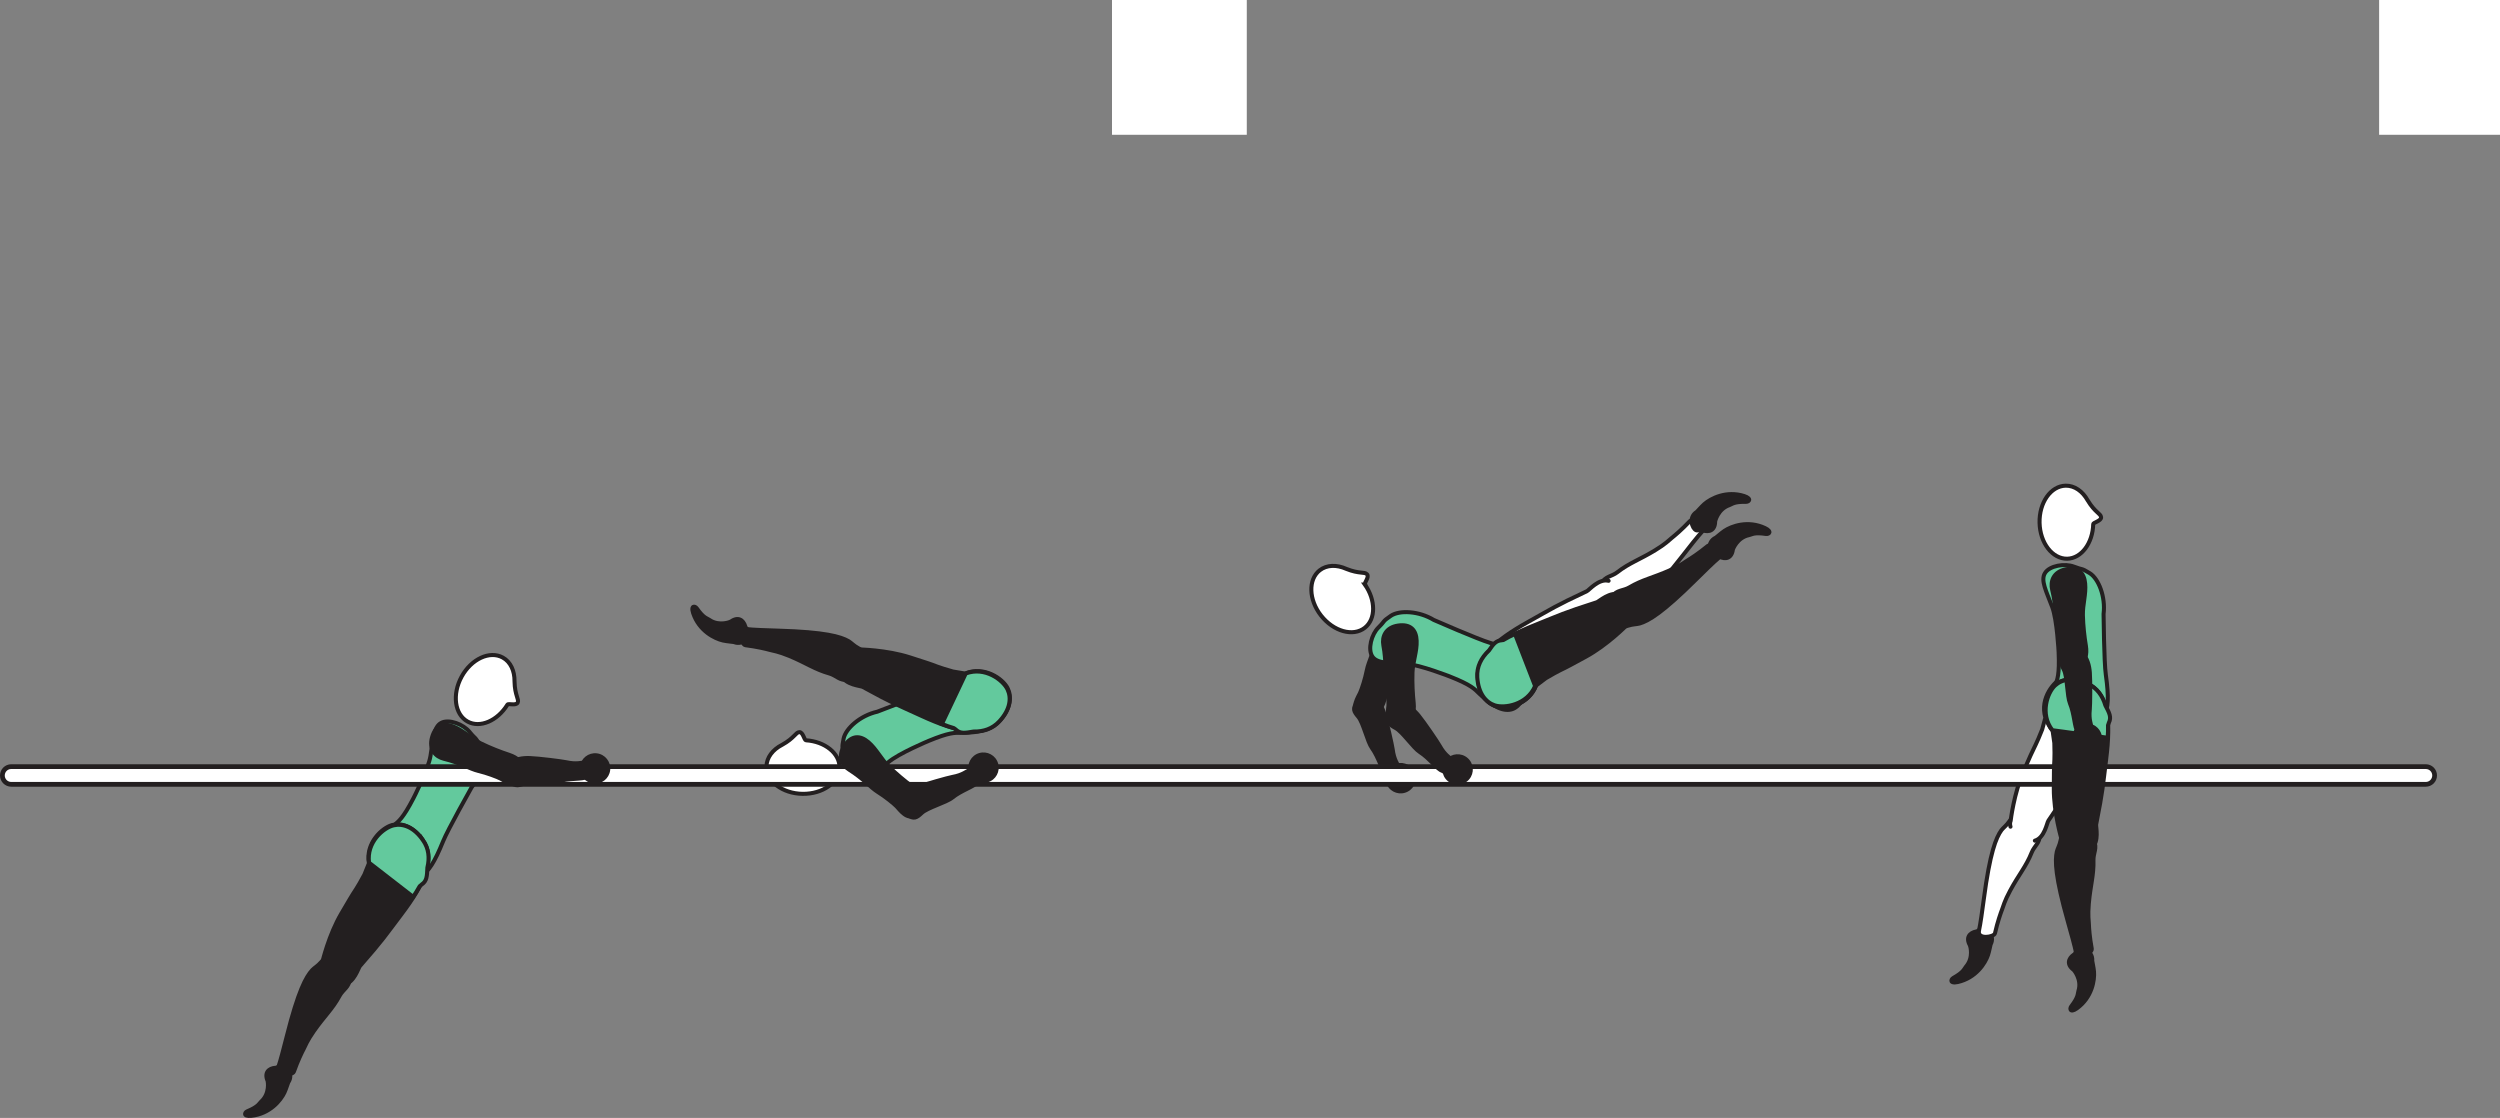 <?xml version="1.0" encoding="UTF-8" standalone="no"?>
<!-- Created with Inkscape (http://www.inkscape.org/) -->

<svg
   version="1.1"
   id="svg1"
   width="350.086"
   height="156.552"
   viewBox="0 0 350.086 156.552"
   sodipodi:docname="cell.svg"
   xmlns:inkscape="http://www.inkscape.org/namespaces/inkscape"
   xmlns:sodipodi="http://sodipodi.sourceforge.net/DTD/sodipodi-0.dtd"
   xmlns="http://www.w3.org/2000/svg"
   xmlns:svg="http://www.w3.org/2000/svg">
  <rect x="0" y="0" width="350.086" height="156.552" fill="#808080" stroke="none"/>
  <sodipodi:namedview
     id="namedview1"
     pagecolor="#ffffff"
     bordercolor="#000000"
     borderopacity="0.25"
     inkscape:showpageshadow="2"
     inkscape:pageopacity="0.0"
     inkscape:pagecheckerboard="0"
     inkscape:deskcolor="#d1d1d1">
    <inkscape:page
       x="0"
       y="0"
       inkscape:label="1"
       id="page1"
       width="350.086"
       height="156.552"
       margin="0"
       bleed="0" />
  </sodipodi:namedview>
  <defs
     id="defs1" />
  <path
     style="fill:#ffffff;fill-opacity:1;fill-rule:nonzero;stroke:none"
     d="m 155.718,18.874 h 18.874 V 0 h -18.874 z"
     id="path299" />
  <path
     style="fill:#ffffff;fill-opacity:1;fill-rule:nonzero;stroke:none"
     d="m 333.16,18.874 h 16.926 V 0 h -16.926 z"
     id="path301" />
  <path
     style="fill:#231f20;fill-opacity:1;fill-rule:nonzero;stroke:none"
     d="m 194.051,108.327 c -0.525,-0.369 -0.984,-2.265 -1.927,-3.568 -0.646,-0.874 -1.213,-3.557 -1.917,-4.38 -0.64,-0.759 -0.869,-1.171 -0.129,-2.051 0.437,-0.52 1.618,-1.25 2.025,-0.938 0.948,0.714 1.423,1.536 1.745,2.558 0.37,1.161 1.094,4.385 1.178,4.994 0.186,1.511 0.713,2.027 0.796,2.423 0.172,0.744 -0.074,0.994 -0.526,1.208 -0.876,0.401 -1.245,-0.246 -1.245,-0.246"
     id="path302" />
  <path
     style="fill:none;stroke:#231f20;stroke-width:0.566;stroke-linecap:butt;stroke-linejoin:miter;stroke-miterlimit:4;stroke-dasharray:none;stroke-opacity:1"
     d="m 194.051,108.327 c -0.525,-0.369 -0.984,-2.265 -1.927,-3.568 -0.646,-0.874 -1.213,-3.557 -1.917,-4.38 -0.64,-0.759 -0.869,-1.171 -0.129,-2.051 0.437,-0.52 1.618,-1.25 2.025,-0.938 0.948,0.714 1.423,1.536 1.745,2.558 0.37,1.161 1.094,4.385 1.178,4.994 0.186,1.511 0.713,2.027 0.796,2.423 0.172,0.744 -0.074,0.994 -0.526,1.208 -0.876,0.401 -1.245,-0.246 -1.245,-0.246 z"
     id="path303" />
  <path
     style="fill:#231f20;fill-opacity:1;fill-rule:nonzero;stroke:none"
     d="m 198.026,107.983 c 0.546,1.048 0.145,2.334 -0.902,2.876 -1.042,0.547 -2.333,0.146 -2.88,-0.901 -0.542,-1.041 -0.136,-2.333 0.911,-2.88 1.041,-0.543 2.328,-0.136 2.871,0.905"
     id="path304" />
  <path
     style="fill:#231f20;fill-opacity:1;fill-rule:nonzero;stroke:none"
     d="m 37.369,151.411 c -0.536,-1.24 0.177,-1.933 1.214,-2.005 0.307,-0.021 0.547,-0.36 0.854,-0.36 0.702,0.016 1.874,1.303 1.046,2.557 -0.062,0.09 -0.286,0.875 -0.546,1.438 -0.516,1.1 -2.068,3.052 -4.75,3.328 -1.27,0.136 -1.114,-0.64 -0.614,-0.854 1.577,-0.661 1.582,-1.026 1.932,-1.354 1.197,-1.094 0.864,-2.75 0.864,-2.75"
     id="path305" />
  <path
     style="fill:none;stroke:#231f20;stroke-width:0.333;stroke-linecap:butt;stroke-linejoin:miter;stroke-miterlimit:4;stroke-dasharray:none;stroke-opacity:1"
     d="m 37.369,151.411 c -0.536,-1.24 0.177,-1.933 1.214,-2.005 0.307,-0.021 0.547,-0.36 0.854,-0.36 0.702,0.016 1.874,1.303 1.046,2.557 -0.062,0.09 -0.286,0.875 -0.546,1.438 -0.516,1.1 -2.068,3.052 -4.75,3.328 -1.27,0.136 -1.114,-0.64 -0.614,-0.854 1.577,-0.661 1.582,-1.026 1.932,-1.354 1.197,-1.094 0.864,-2.75 0.864,-2.75 z"
     id="path306" />
  <path
     style="fill:#63c99d;fill-opacity:1;fill-rule:nonzero;stroke:none"
     d="m 57.885,111.802 c -1.443,2.781 -2.058,3.224 -2.771,3.807 -4.464,3.677 -2.573,5.802 0.183,6.636 3.238,1 4.385,1.416 6.744,-4.418 0.652,-1.625 3.974,-7.525 3.974,-7.525 1.479,-1.953 1.875,-4.647 1.182,-5.928 -0.734,-1.348 -0.542,-0.76 -1.443,-1.88 -0.864,-1.077 -2.905,-1.853 -3.989,-1.255 -1.036,0.572 -1.094,2.235 -1.484,4.63 -0.308,1.886 -2.396,5.933 -2.396,5.933"
     id="path307" />
  <path
     style="fill:none;stroke:#231f20;stroke-width:0.566;stroke-linecap:butt;stroke-linejoin:miter;stroke-miterlimit:4;stroke-dasharray:none;stroke-opacity:1"
     d="m 57.885,111.802 c -1.443,2.781 -2.058,3.224 -2.771,3.807 -4.464,3.677 -2.573,5.802 0.183,6.636 3.238,1 4.385,1.416 6.744,-4.418 0.652,-1.625 3.974,-7.525 3.974,-7.525 1.479,-1.953 1.875,-4.647 1.182,-5.928 -0.734,-1.348 -0.542,-0.76 -1.443,-1.88 -0.864,-1.077 -2.905,-1.853 -3.989,-1.255 -1.036,0.572 -1.094,2.235 -1.484,4.63 -0.308,1.886 -2.396,5.933 -2.396,5.933 z"
     id="path308" />
  <path
     style="fill:#231f20;fill-opacity:1;fill-rule:nonzero;stroke:none"
     d="m 47.917,135.359 c -1.83,-1.333 -2.366,-1.344 -2.975,-0.604 -0.416,0.495 -0.959,0.802 -1.219,1.088 -0.88,0.954 -1.964,2.932 -3.573,9.312 -0.364,1.443 -0.891,3.475 -1.177,4.282 -0.438,1.286 1.996,1.156 2.172,0.652 0.578,-1.62 1.109,-2.678 1.396,-3.23 0.198,-0.381 0.448,-1.094 1.406,-2.464 1.448,-2.073 2.62,-3.093 3.62,-4.964 0.468,-0.864 1.364,-1.218 1.386,-2.301 0.036,-1.084 -1.036,-1.771 -1.036,-1.771"
     id="path309" />
  <path
     style="fill:none;stroke:#231f20;stroke-width:0.566;stroke-linecap:butt;stroke-linejoin:miter;stroke-miterlimit:4;stroke-dasharray:none;stroke-opacity:1"
     d="m 47.917,135.359 c -1.83,-1.333 -2.366,-1.344 -2.975,-0.604 -0.416,0.495 -0.959,0.802 -1.219,1.088 -0.88,0.954 -1.964,2.932 -3.573,9.312 -0.364,1.443 -0.891,3.475 -1.177,4.282 -0.438,1.286 1.996,1.156 2.172,0.652 0.578,-1.62 1.109,-2.678 1.396,-3.23 0.198,-0.381 0.448,-1.094 1.406,-2.464 1.448,-2.073 2.62,-3.093 3.62,-4.964 0.468,-0.864 1.364,-1.218 1.386,-2.301 0.036,-1.084 -1.036,-1.771 -1.036,-1.771 z"
     id="path310" />
  <path
     style="fill:#231f20;fill-opacity:1;fill-rule:nonzero;stroke:#231f20;stroke-width:0.566;stroke-linecap:round;stroke-linejoin:round;stroke-miterlimit:4;stroke-dasharray:none;stroke-opacity:1"
     d="m 48.202,137.849 c 1.401,-0.23 1.975,-2.308 2.199,-2.563 3.301,-3.771 3.442,-4.125 5.749,-7.167 3.344,-4.412 4.953,-7.937 2.959,-10.63 -1.355,-1.823 -2.927,-2.291 -4.198,-1.954 -1.406,0.382 -3.756,2.522 -3.25,5.366 l -0.64,1.593 c -0.558,1.016 -0.834,1.521 -1.147,2 -0.557,0.833 -1.099,1.765 -2.088,3.453 -1.756,3 -2.631,6.74 -2.631,6.74 -0.15,0.271 -0.172,0.552 -0.12,0.818"
     id="path311" />
  <path
     style="fill:#63c99d;fill-opacity:1;fill-rule:nonzero;stroke:none"
     d="m 59.25,117.682 c -1.281,-1.871 -2.835,-2.401 -4.12,-2.109 -1.423,0.322 -3.849,2.374 -3.448,5.234 l 6.177,4.786 c 0.343,-0.51 0.64,-1.006 0.911,-1.49 0.099,-0.093 0.193,-0.182 0.287,-0.249 0.724,-0.485 0.74,-1.161 0.792,-2.355 0.333,-1.396 0.192,-2.672 -0.599,-3.817"
     id="path312" />
  <path
     style="fill:none;stroke:#231f20;stroke-width:0.566;stroke-linecap:butt;stroke-linejoin:miter;stroke-miterlimit:4;stroke-dasharray:none;stroke-opacity:1"
     d="m 59.25,117.682 c -1.281,-1.871 -2.835,-2.401 -4.12,-2.109 -1.423,0.322 -3.849,2.374 -3.448,5.234 l 6.177,4.786 c 0.343,-0.51 0.64,-1.006 0.911,-1.49 0.099,-0.093 0.193,-0.182 0.287,-0.249 0.724,-0.485 0.74,-1.161 0.792,-2.355 0.333,-1.396 0.192,-2.672 -0.599,-3.817 z"
     id="path313" />
  <path
     style="fill:#231f20;fill-opacity:1;fill-rule:nonzero;stroke:none"
     d="m 275.764,132.453 c -0.677,-1.172 -0.052,-1.943 0.969,-2.131 0.307,-0.057 0.506,-0.421 0.807,-0.457 0.704,-0.068 2.016,1.077 1.333,2.416 -0.046,0.093 -0.181,0.906 -0.374,1.494 -0.38,1.146 -1.703,3.271 -4.328,3.86 -1.251,0.276 -1.183,-0.51 -0.714,-0.781 1.49,-0.839 1.459,-1.204 1.766,-1.573 1.062,-1.224 0.541,-2.828 0.541,-2.828"
     id="path314" />
  <path
     style="fill:none;stroke:#231f20;stroke-width:0.333;stroke-linecap:butt;stroke-linejoin:miter;stroke-miterlimit:4;stroke-dasharray:none;stroke-opacity:1"
     d="m 275.764,132.453 c -0.677,-1.172 -0.052,-1.943 0.969,-2.131 0.307,-0.057 0.506,-0.421 0.807,-0.457 0.704,-0.068 2.016,1.077 1.333,2.416 -0.046,0.093 -0.181,0.906 -0.374,1.494 -0.38,1.146 -1.703,3.271 -4.328,3.86 -1.251,0.276 -1.183,-0.51 -0.714,-0.781 1.49,-0.839 1.459,-1.204 1.766,-1.573 1.062,-1.224 0.541,-2.828 0.541,-2.828 z"
     id="path315" />
  <path
     style="fill:#ffffff;fill-opacity:1;fill-rule:nonzero;stroke:none"
     d="m 284.384,115.286 c -1.973,-1.109 -2.505,-1.057 -3.025,-0.251 -0.36,0.538 -0.86,0.907 -1.09,1.219 -0.76,1.048 -1.609,3.136 -2.468,9.663 -0.193,1.473 -0.485,3.552 -0.672,4.39 -0.286,1.323 2.115,0.916 2.234,0.391 0.381,-1.667 0.786,-2.781 1.005,-3.365 0.157,-0.402 0.324,-1.14 1.12,-2.61 1.193,-2.229 2.24,-3.38 3.021,-5.349 0.359,-0.916 1.208,-1.369 1.104,-2.448 -0.088,-1.083 -1.229,-1.64 -1.229,-1.64"
     id="path316" />
  <path
     style="fill:none;stroke:#231f20;stroke-width:0.566;stroke-linecap:butt;stroke-linejoin:miter;stroke-miterlimit:4;stroke-dasharray:none;stroke-opacity:1"
     d="m 284.384,115.286 c -1.973,-1.109 -2.505,-1.057 -3.025,-0.251 -0.36,0.538 -0.86,0.907 -1.09,1.219 -0.76,1.048 -1.609,3.136 -2.468,9.663 -0.193,1.473 -0.485,3.552 -0.672,4.39 -0.286,1.323 2.115,0.916 2.234,0.391 0.381,-1.667 0.786,-2.781 1.005,-3.365 0.157,-0.402 0.324,-1.14 1.12,-2.61 1.193,-2.229 2.24,-3.38 3.021,-5.349 0.359,-0.916 1.208,-1.369 1.104,-2.448 -0.088,-1.083 -1.229,-1.64 -1.229,-1.64 z"
     id="path317" />
  <path
     style="fill:#ffffff;fill-opacity:1;fill-rule:nonzero;stroke:#231f20;stroke-width:0.566;stroke-linecap:round;stroke-linejoin:round;stroke-miterlimit:4;stroke-dasharray:none;stroke-opacity:1"
     d="m 284.952,117.723 c 1.364,-0.385 1.692,-2.516 1.891,-2.797 2.844,-4.129 2.937,-4.495 4.88,-7.785 2.806,-4.767 4.005,-8.453 1.708,-10.896 -1.558,-1.657 -3.167,-1.937 -4.396,-1.459 -1.354,0.542 -3.438,2.943 -2.61,5.708 l -0.448,1.651 c -0.442,1.084 -0.656,1.614 -0.91,2.125 -0.454,0.891 -0.886,1.88 -1.672,3.672 -1.396,3.183 -1.834,6.995 -1.834,6.995 -0.12,0.286 -0.104,0.568 -0.021,0.828"
     id="path318" />
  <path
     style="fill:#231f20;fill-opacity:1;fill-rule:nonzero;stroke:none"
     d="m 102.264,86.953 c 1.099,-0.797 1.928,-0.251 2.219,0.749 0.089,0.298 0.475,0.459 0.537,0.751 0.14,0.692 -0.87,2.115 -2.266,1.573 -0.104,-0.037 -0.922,-0.084 -1.531,-0.218 -1.183,-0.267 -3.421,-1.36 -4.271,-3.918 -0.401,-1.213 0.386,-1.229 0.703,-0.786 0.984,1.396 1.344,1.322 1.74,1.598 1.328,0.928 2.869,0.251 2.869,0.251"
     id="path319" />
  <path
     style="fill:none;stroke:#231f20;stroke-width:0.333;stroke-linecap:butt;stroke-linejoin:miter;stroke-miterlimit:4;stroke-dasharray:none;stroke-opacity:1"
     d="m 102.264,86.953 c 1.099,-0.797 1.928,-0.251 2.219,0.749 0.089,0.298 0.475,0.459 0.537,0.751 0.14,0.692 -0.87,2.115 -2.266,1.573 -0.104,-0.037 -0.922,-0.084 -1.531,-0.218 -1.183,-0.267 -3.421,-1.36 -4.271,-3.918 -0.401,-1.213 0.386,-1.229 0.703,-0.786 0.984,1.396 1.344,1.322 1.74,1.598 1.328,0.928 2.869,0.251 2.869,0.251 z"
     id="path320" />
  <path
     style="fill:#63c99d;fill-opacity:1;fill-rule:nonzero;stroke:none"
     d="m 130.04,103.75 c 2.902,-1.199 3.647,-1.141 4.574,-1.131 5.781,0.063 5.702,-2.781 4.134,-5.197 -1.842,-2.854 -2.446,-3.906 -8.009,-0.964 -1.543,0.828 -7.885,3.203 -7.885,3.203 -2.391,0.541 -4.423,2.344 -4.719,3.77 -0.308,1.506 -0.079,0.938 -0.109,2.376 -0.032,1.375 1.03,3.286 2.244,3.526 1.166,0.224 2.276,-1.006 4.12,-2.588 1.453,-1.246 5.65,-2.995 5.65,-2.995"
     id="path321" />
  <path
     style="fill:none;stroke:#231f20;stroke-width:0.566;stroke-linecap:butt;stroke-linejoin:miter;stroke-miterlimit:4;stroke-dasharray:none;stroke-opacity:1"
     d="m 130.04,103.75 c 2.902,-1.199 3.647,-1.141 4.574,-1.131 5.781,0.063 5.702,-2.781 4.134,-5.197 -1.842,-2.854 -2.446,-3.906 -8.009,-0.964 -1.543,0.828 -7.885,3.203 -7.885,3.203 -2.391,0.541 -4.423,2.344 -4.719,3.77 -0.308,1.506 -0.079,0.938 -0.109,2.376 -0.032,1.375 1.03,3.286 2.244,3.526 1.166,0.224 2.276,-1.006 4.12,-2.588 1.453,-1.246 5.65,-2.995 5.65,-2.995 z"
     id="path322" />
  <path
     style="fill:#ffffff;fill-opacity:1;fill-rule:nonzero;stroke:none"
     d="m 112.859,103.666 c -0.245,-0.031 -0.407,-1.172 -0.928,-1.14 -0.525,0.036 -0.672,0.812 -2.411,1.776 l -0.021,0.009 c -1.292,0.667 -2.145,1.767 -2.167,3.016 -0.03,2.079 2.235,3.798 5.052,3.839 2.834,0.041 5.142,-1.609 5.178,-3.688 0.03,-1.984 -2.052,-3.645 -4.703,-3.812"
     id="path323" />
  <path
     style="fill:none;stroke:#231f20;stroke-width:0.566;stroke-linecap:butt;stroke-linejoin:miter;stroke-miterlimit:4;stroke-dasharray:none;stroke-opacity:1"
     d="m 112.859,103.666 c -0.245,-0.031 -0.407,-1.172 -0.928,-1.14 -0.525,0.036 -0.672,0.812 -2.411,1.776 l -0.021,0.009 c -1.292,0.667 -2.145,1.767 -2.167,3.016 -0.03,2.079 2.235,3.798 5.052,3.839 2.834,0.041 5.142,-1.609 5.178,-3.688 0.03,-1.984 -2.052,-3.645 -4.703,-3.812 z"
     id="path324" />
  <path
     style="fill:#231f20;fill-opacity:1;fill-rule:nonzero;stroke:none"
     d="m 120.218,93.781 c 0.906,-2.073 0.802,-2.599 -0.058,-3.036 -0.573,-0.297 -0.989,-0.761 -1.322,-0.953 -1.12,-0.651 -3.282,-1.287 -9.866,-1.48 -1.489,-0.042 -3.577,-0.114 -4.437,-0.219 -1.343,-0.151 -0.692,2.193 -0.161,2.256 1.704,0.219 2.849,0.505 3.453,0.667 0.407,0.114 1.161,0.202 2.708,0.838 2.333,0.968 3.589,1.896 5.625,2.463 0.954,0.276 1.49,1.073 2.547,0.86 1.068,-0.199 1.511,-1.396 1.511,-1.396"
     id="path325" />
  <path
     style="fill:none;stroke:#231f20;stroke-width:0.566;stroke-linecap:butt;stroke-linejoin:miter;stroke-miterlimit:4;stroke-dasharray:none;stroke-opacity:1"
     d="m 120.218,93.781 c 0.906,-2.073 0.802,-2.599 -0.058,-3.036 -0.573,-0.297 -0.989,-0.761 -1.322,-0.953 -1.12,-0.651 -3.282,-1.287 -9.866,-1.48 -1.489,-0.042 -3.577,-0.114 -4.437,-0.219 -1.343,-0.151 -0.692,2.193 -0.161,2.256 1.704,0.219 2.849,0.505 3.453,0.667 0.407,0.114 1.161,0.202 2.708,0.838 2.333,0.968 3.589,1.896 5.625,2.463 0.954,0.276 1.49,1.073 2.547,0.86 1.068,-0.199 1.511,-1.396 1.511,-1.396 z"
     id="path326" />
  <path
     style="fill:#231f20;fill-opacity:1;fill-rule:nonzero;stroke:#231f20;stroke-width:0.566;stroke-linecap:round;stroke-linejoin:round;stroke-miterlimit:4;stroke-dasharray:none;stroke-opacity:1"
     d="m 117.848,94.593 c 0.526,1.324 2.678,1.433 2.974,1.6 4.401,2.411 4.776,2.468 8.24,4.061 5.03,2.313 8.817,3.125 11.02,0.595 1.49,-1.713 1.6,-3.344 1,-4.516 -0.676,-1.297 -3.271,-3.125 -5.943,-2.016 l -1.687,-0.281 c -1.12,-0.328 -1.672,-0.484 -2.202,-0.687 -0.939,-0.371 -1.964,-0.693 -3.83,-1.292 -3.306,-1.068 -7.14,-1.115 -7.14,-1.115 -0.297,-0.093 -0.578,-0.046 -0.828,0.058"
     id="path327" />
  <path
     style="fill:#63c99d;fill-opacity:1;fill-rule:nonzero;stroke:#231f20;stroke-width:0.566;stroke-linecap:butt;stroke-linejoin:miter;stroke-miterlimit:4;stroke-dasharray:none;stroke-opacity:1"
     d="m 131.895,101.379 c 0.577,0.235 1.125,0.418 1.661,0.579 0.115,0.068 0.219,0.14 0.303,0.219 0.624,0.598 1.285,0.468 2.463,0.265 1.437,0.027 2.65,-0.391 3.604,-1.411 1.552,-1.657 1.729,-3.281 1.166,-4.479 -0.62,-1.318 -3.145,-3.244 -5.853,-2.24 z"
     id="path328" />
  <path
     style="fill:#ffffff;fill-opacity:1;fill-rule:nonzero;stroke:none"
     d="m 0.333,108.593 c 0,0.682 0.557,1.24 1.24,1.24 H 339.692 c 0.687,0 1.239,-0.558 1.239,-1.24 0,-0.687 -0.552,-1.239 -1.239,-1.239 H 1.573 c -0.683,0 -1.24,0.552 -1.24,1.239"
     id="path329" />
  <path
     style="fill:none;stroke:#231f20;stroke-width:0.666;stroke-linecap:butt;stroke-linejoin:miter;stroke-miterlimit:4;stroke-dasharray:none;stroke-opacity:1"
     d="m 0.333,108.593 c 0,0.682 0.557,1.24 1.24,1.24 H 339.692 c 0.687,0 1.239,-0.558 1.239,-1.24 0,-0.687 -0.552,-1.239 -1.239,-1.239 H 1.573 c -0.683,0 -1.24,0.552 -1.24,1.239 z"
     id="path330" />
  <path
     style="fill:#ffffff;fill-opacity:1;fill-rule:nonzero;stroke:none"
     d="m 71.062,98.672 c 0.135,-0.203 1.224,0.188 1.432,-0.287 0.219,-0.484 -0.401,-0.973 -0.443,-2.963 v -0.021 c 0.016,-1.453 -0.552,-2.724 -1.65,-3.323 -1.823,-1 -4.402,0.203 -5.756,2.672 -1.359,2.484 -0.979,5.296 0.838,6.296 1.746,0.953 4.183,-0.109 5.579,-2.374"
     id="path331" />
  <path
     style="fill:none;stroke:#231f20;stroke-width:0.566;stroke-linecap:butt;stroke-linejoin:miter;stroke-miterlimit:4;stroke-dasharray:none;stroke-opacity:1"
     d="m 71.062,98.672 c 0.135,-0.203 1.224,0.188 1.432,-0.287 0.219,-0.484 -0.401,-0.973 -0.443,-2.963 v -0.021 c 0.016,-1.453 -0.552,-2.724 -1.65,-3.323 -1.823,-1 -4.402,0.203 -5.756,2.672 -1.359,2.484 -0.979,5.296 0.838,6.296 1.746,0.953 4.183,-0.109 5.579,-2.374 z"
     id="path332" />
  <path
     style="fill:#231f20;fill-opacity:1;fill-rule:nonzero;stroke:none"
     d="m 82.15,108.797 c -0.526,0.364 -2.463,0.156 -4.011,0.614 -1.036,0.302 -3.76,-0.068 -4.77,0.318 -0.932,0.349 -1.391,0.421 -1.974,-0.568 -0.344,-0.594 -0.625,-1.948 -0.198,-2.23 0.996,-0.645 1.928,-0.812 2.996,-0.776 1.218,0.043 4.499,0.454 5.098,0.584 1.484,0.334 2.151,0.016 2.552,0.063 0.76,0.099 0.905,0.411 0.953,0.911 0.088,0.953 -0.646,1.084 -0.646,1.084"
     id="path333" />
  <path
     style="fill:none;stroke:#231f20;stroke-width:0.566;stroke-linecap:butt;stroke-linejoin:miter;stroke-miterlimit:4;stroke-dasharray:none;stroke-opacity:1"
     d="m 82.15,108.797 c -0.526,0.364 -2.463,0.156 -4.011,0.614 -1.036,0.302 -3.76,-0.068 -4.77,0.318 -0.932,0.349 -1.391,0.421 -1.974,-0.568 -0.344,-0.594 -0.625,-1.948 -0.198,-2.23 0.996,-0.645 1.928,-0.812 2.996,-0.776 1.218,0.043 4.499,0.454 5.098,0.584 1.484,0.334 2.151,0.016 2.552,0.063 0.76,0.099 0.905,0.411 0.953,0.911 0.088,0.953 -0.646,1.084 -0.646,1.084 z"
     id="path334" />
  <path
     style="fill:#231f20;fill-opacity:1;fill-rule:nonzero;stroke:none"
     d="m 72.806,109.317 c -0.556,1.172 -2.208,-0.026 -2.681,-0.271 -0.486,-0.255 -1.938,-0.807 -3.131,-1.088 -1.192,-0.287 -2.557,-1.151 -4.817,-1.699 -1.188,-0.285 -2.162,-1.317 -1.672,-3.02 0.484,-1.693 1.614,-2.052 3.005,-1.489 1.385,0.561 2.448,1.681 3.801,2.343 1.36,0.666 2.803,1.224 3.959,1.6 1.313,0.432 1.808,1.134 1.844,1.609 0.099,1.192 -0.308,2.015 -0.308,2.015"
     id="path335" />
  <path
     style="fill:none;stroke:#231f20;stroke-width:0.566;stroke-linecap:butt;stroke-linejoin:miter;stroke-miterlimit:4;stroke-dasharray:none;stroke-opacity:1"
     d="m 72.806,109.317 c -0.556,1.172 -2.208,-0.026 -2.681,-0.271 -0.486,-0.255 -1.938,-0.807 -3.131,-1.088 -1.192,-0.287 -2.557,-1.151 -4.817,-1.699 -1.188,-0.285 -2.162,-1.317 -1.672,-3.02 0.484,-1.693 1.614,-2.052 3.005,-1.489 1.385,0.561 2.448,1.681 3.801,2.343 1.36,0.666 2.803,1.224 3.959,1.6 1.313,0.432 1.808,1.134 1.844,1.609 0.099,1.192 -0.308,2.015 -0.308,2.015 z"
     id="path336" />
  <path
     style="fill:#231f20;fill-opacity:1;fill-rule:nonzero;stroke:none"
     d="m 136.806,109.583 c -0.343,0.542 -2.214,1.104 -3.458,2.119 -0.844,0.683 -3.494,1.396 -4.276,2.147 -0.724,0.682 -1.12,0.926 -2.037,0.24 -0.552,-0.412 -1.339,-1.554 -1.047,-1.975 0.662,-0.984 1.459,-1.5 2.459,-1.88 1.136,-0.432 4.323,-1.328 4.927,-1.437 1.494,-0.271 1.985,-0.823 2.374,-0.932 0.735,-0.21 0.996,0.025 1.235,0.468 0.448,0.844 -0.177,1.25 -0.177,1.25"
     id="path337" />
  <path
     style="fill:none;stroke:#231f20;stroke-width:0.566;stroke-linecap:butt;stroke-linejoin:miter;stroke-miterlimit:4;stroke-dasharray:none;stroke-opacity:1"
     d="m 136.806,109.583 c -0.343,0.542 -2.214,1.104 -3.458,2.119 -0.844,0.683 -3.494,1.396 -4.276,2.147 -0.724,0.682 -1.12,0.926 -2.037,0.24 -0.552,-0.412 -1.339,-1.554 -1.047,-1.975 0.662,-0.984 1.459,-1.5 2.459,-1.88 1.136,-0.432 4.323,-1.328 4.927,-1.437 1.494,-0.271 1.985,-0.823 2.374,-0.932 0.735,-0.21 0.996,0.025 1.235,0.468 0.448,0.844 -0.177,1.25 -0.177,1.25 z"
     id="path338" />
  <path
     style="fill:#231f20;fill-opacity:1;fill-rule:nonzero;stroke:none"
     d="m 128.026,114.041 c -0.896,0.933 -2.084,-0.719 -2.459,-1.104 -0.38,-0.396 -1.584,-1.375 -2.625,-2.02 -1.042,-0.652 -2.063,-1.902 -4.031,-3.136 -1.043,-0.646 -1.641,-1.932 -0.636,-3.396 0.995,-1.448 2.183,-1.432 3.323,-0.464 1.136,0.974 1.786,2.37 2.865,3.433 1.077,1.057 2.271,2.041 3.249,2.765 1.11,0.823 1.36,1.64 1.24,2.104 -0.281,1.167 -0.926,1.818 -0.926,1.818"
     id="path339" />
  <path
     style="fill:none;stroke:#231f20;stroke-width:0.566;stroke-linecap:butt;stroke-linejoin:miter;stroke-miterlimit:4;stroke-dasharray:none;stroke-opacity:1"
     d="m 128.026,114.041 c -0.896,0.933 -2.084,-0.719 -2.459,-1.104 -0.38,-0.396 -1.584,-1.375 -2.625,-2.02 -1.042,-0.652 -2.063,-1.902 -4.031,-3.136 -1.043,-0.646 -1.641,-1.932 -0.636,-3.396 0.995,-1.448 2.183,-1.432 3.323,-0.464 1.136,0.974 1.786,2.37 2.865,3.433 1.077,1.057 2.271,2.041 3.249,2.765 1.11,0.823 1.36,1.64 1.24,2.104 -0.281,1.167 -0.926,1.818 -0.926,1.818 z"
     id="path340" />
  <path
     style="fill:#63c99d;fill-opacity:1;fill-rule:nonzero;stroke:none"
     d="m 288.28,91.354 c 0.135,3.13 -0.177,3.818 -0.5,4.682 -2.027,5.411 0.672,6.307 3.473,5.657 3.308,-0.756 4.511,-0.964 3.636,-7.199 -0.25,-1.734 -0.317,-8.505 -0.317,-8.505 0.301,-2.432 -0.699,-4.957 -1.937,-5.724 -1.314,-0.801 -0.855,-0.391 -2.194,-0.911 -1.292,-0.5 -3.448,-0.152 -4.082,0.911 -0.615,1.016 0.17,2.485 1.025,4.751 0.677,1.792 0.896,6.338 0.896,6.338"
     id="path341" />
  <path
     style="fill:none;stroke:#231f20;stroke-width:0.566;stroke-linecap:butt;stroke-linejoin:miter;stroke-miterlimit:4;stroke-dasharray:none;stroke-opacity:1"
     d="m 288.28,91.354 c 0.135,3.13 -0.177,3.818 -0.5,4.682 -2.027,5.411 0.672,6.307 3.473,5.657 3.308,-0.756 4.511,-0.964 3.636,-7.199 -0.25,-1.734 -0.317,-8.505 -0.317,-8.505 0.301,-2.432 -0.699,-4.957 -1.937,-5.724 -1.314,-0.801 -0.855,-0.391 -2.194,-0.911 -1.292,-0.5 -3.448,-0.152 -4.082,0.911 -0.615,1.016 0.17,2.485 1.025,4.751 0.677,1.792 0.896,6.338 0.896,6.338 z"
     id="path342" />
  <path
     style="fill:#ffffff;fill-opacity:1;fill-rule:nonzero;stroke:none"
     d="m 293.124,73.396 c 0.02,-0.246 1.156,-0.448 1.099,-0.97 -0.052,-0.525 -0.839,-0.64 -1.864,-2.342 l -0.011,-0.016 c -0.713,-1.271 -1.839,-2.084 -3.089,-2.058 -2.083,0.047 -3.714,2.375 -3.651,5.192 0.063,2.834 1.803,5.079 3.875,5.038 1.989,-0.047 3.568,-2.183 3.641,-4.844"
     id="path343" />
  <path
     style="fill:none;stroke:#231f20;stroke-width:0.566;stroke-linecap:butt;stroke-linejoin:miter;stroke-miterlimit:4;stroke-dasharray:none;stroke-opacity:1"
     d="m 293.124,73.396 c 0.02,-0.246 1.156,-0.448 1.099,-0.97 -0.052,-0.525 -0.839,-0.64 -1.864,-2.342 l -0.011,-0.016 c -0.713,-1.271 -1.839,-2.084 -3.089,-2.058 -2.083,0.047 -3.714,2.375 -3.651,5.192 0.063,2.834 1.803,5.079 3.875,5.038 1.989,-0.047 3.568,-2.183 3.641,-4.844 z"
     id="path344" />
  <path
     style="fill:#231f20;fill-opacity:1;fill-rule:nonzero;stroke:none"
     d="m 290.311,135.911 c -1.083,-0.802 -0.812,-1.761 0.048,-2.338 0.26,-0.178 0.296,-0.59 0.561,-0.74 0.615,-0.339 2.276,0.193 2.183,1.693 -0.006,0.104 0.188,0.896 0.245,1.515 0.104,1.209 -0.261,3.677 -2.448,5.261 -1.032,0.749 -1.281,0 -0.959,-0.433 1.036,-1.359 0.86,-1.682 1,-2.14 0.49,-1.552 -0.63,-2.818 -0.63,-2.818"
     id="path345" />
  <path
     style="fill:none;stroke:#231f20;stroke-width:0.333;stroke-linecap:butt;stroke-linejoin:miter;stroke-miterlimit:4;stroke-dasharray:none;stroke-opacity:1"
     d="m 290.311,135.911 c -1.083,-0.802 -0.812,-1.761 0.048,-2.338 0.26,-0.178 0.296,-0.59 0.561,-0.74 0.615,-0.339 2.276,0.193 2.183,1.693 -0.006,0.104 0.188,0.896 0.245,1.515 0.104,1.209 -0.261,3.677 -2.448,5.261 -1.032,0.749 -1.281,0 -0.959,-0.433 1.036,-1.359 0.86,-1.682 1,-2.14 0.49,-1.552 -0.63,-2.818 -0.63,-2.818 z"
     id="path346" />
  <path
     style="fill:#231f20;fill-opacity:1;fill-rule:nonzero;stroke:none"
     d="m 291.42,116.739 c -2.249,-0.24 -2.719,0.02 -2.875,0.968 -0.114,0.631 -0.432,1.172 -0.516,1.547 -0.285,1.267 -0.233,3.521 1.558,9.849 0.412,1.432 0.969,3.454 1.13,4.298 0.26,1.333 2.303,0.005 2.203,-0.527 -0.307,-1.681 -0.38,-2.864 -0.405,-3.489 -0.016,-0.422 -0.156,-1.172 -0.011,-2.839 0.213,-2.515 0.719,-3.989 0.651,-6.109 -0.026,-0.979 0.573,-1.735 0.052,-2.682 -0.515,-0.958 -1.787,-1.016 -1.787,-1.016"
     id="path347" />
  <path
     style="fill:none;stroke:#231f20;stroke-width:0.566;stroke-linecap:butt;stroke-linejoin:miter;stroke-miterlimit:4;stroke-dasharray:none;stroke-opacity:1"
     d="m 291.42,116.739 c -2.249,-0.24 -2.719,0.02 -2.875,0.968 -0.114,0.631 -0.432,1.172 -0.516,1.547 -0.285,1.267 -0.233,3.521 1.558,9.849 0.412,1.432 0.969,3.454 1.13,4.298 0.26,1.333 2.303,0.005 2.203,-0.527 -0.307,-1.681 -0.38,-2.864 -0.405,-3.489 -0.016,-0.422 -0.156,-1.172 -0.011,-2.839 0.213,-2.515 0.719,-3.989 0.651,-6.109 -0.026,-0.979 0.573,-1.735 0.052,-2.682 -0.515,-0.958 -1.787,-1.016 -1.787,-1.016 z"
     id="path348" />
  <path
     style="fill:#231f20;fill-opacity:1;fill-rule:nonzero;stroke:#231f20;stroke-width:0.566;stroke-linecap:round;stroke-linejoin:round;stroke-miterlimit:4;stroke-dasharray:none;stroke-opacity:1"
     d="m 292.911,118.75 c 1.098,-0.896 0.557,-2.98 0.624,-3.313 0.974,-4.922 0.917,-5.296 1.396,-9.088 0.688,-5.49 0.322,-9.349 -2.75,-10.683 -2.089,-0.906 -3.677,-0.521 -4.614,0.407 -1.027,1.031 -1.99,4.063 -0.131,6.276 l 0.24,1.692 c 0.025,1.166 0.041,1.74 0.011,2.313 -0.068,0.995 -0.074,2.072 -0.084,4.031 -0.02,3.474 1.089,7.15 1.089,7.15 0.009,0.308 0.129,0.563 0.307,0.767"
     id="path349" />
  <path
     style="fill:#63c99d;fill-opacity:1;fill-rule:nonzero;stroke:none"
     d="m 294.827,98.776 c -0.407,-1.38 -1.172,-2.416 -2.427,-3.016 -2.047,-0.979 -3.656,-0.656 -4.625,0.234 -1.074,0.99 -2.146,3.984 -0.37,6.26 l 7.744,1.057 c 0.047,-0.618 0.058,-1.192 0.047,-1.749 0.037,-0.131 0.073,-0.255 0.12,-0.36 0.385,-0.78 0.063,-1.369 -0.489,-2.426"
     id="path350" />
  <path
     style="fill:none;stroke:#231f20;stroke-width:0.566;stroke-linecap:butt;stroke-linejoin:miter;stroke-miterlimit:4;stroke-dasharray:none;stroke-opacity:1"
     d="m 294.827,98.776 c -0.407,-1.38 -1.172,-2.416 -2.427,-3.016 -2.047,-0.979 -3.656,-0.656 -4.625,0.234 -1.074,0.99 -2.146,3.984 -0.37,6.26 l 7.744,1.057 c 0.047,-0.618 0.058,-1.192 0.047,-1.749 0.037,-0.131 0.073,-0.255 0.12,-0.36 0.385,-0.78 0.063,-1.369 -0.489,-2.426 z"
     id="path351" />
  <path
     style="fill:#231f20;fill-opacity:1;fill-rule:nonzero;stroke:none"
     d="m 290.92,102.401 c -0.421,-0.48 -0.432,-2.432 -1.057,-3.912 -0.416,-1.005 -0.359,-3.744 -0.854,-4.708 -0.448,-0.891 -0.573,-1.339 0.344,-2.025 0.547,-0.412 1.87,-0.844 2.192,-0.448 0.756,0.916 1.027,1.828 1.104,2.89 0.095,1.214 0.058,4.52 -0.005,5.135 -0.167,1.51 0.229,2.136 0.224,2.541 -0.009,0.761 -0.301,0.943 -0.796,1.047 -0.937,0.193 -1.152,-0.52 -1.152,-0.52"
     id="path352" />
  <path
     style="fill:none;stroke:#231f20;stroke-width:0.566;stroke-linecap:butt;stroke-linejoin:miter;stroke-miterlimit:4;stroke-dasharray:none;stroke-opacity:1"
     d="m 290.92,102.401 c -0.421,-0.48 -0.432,-2.432 -1.057,-3.912 -0.416,-1.005 -0.359,-3.744 -0.854,-4.708 -0.448,-0.891 -0.573,-1.339 0.344,-2.025 0.547,-0.412 1.87,-0.844 2.192,-0.448 0.756,0.916 1.027,1.828 1.104,2.89 0.095,1.214 0.058,4.52 -0.005,5.135 -0.167,1.51 0.229,2.136 0.224,2.541 -0.009,0.761 -0.301,0.943 -0.796,1.047 -0.937,0.193 -1.152,-0.52 -1.152,-0.52 z"
     id="path353" />
  <path
     style="fill:#231f20;fill-opacity:1;fill-rule:nonzero;stroke:none"
     d="m 289.592,93.437 c -1.296,0.052 -1,-1.963 -1,-2.5 0,-0.547 -0.187,-2.093 -0.484,-3.276 -0.303,-1.192 -0.167,-2.801 -0.729,-5.057 -0.298,-1.187 0.166,-2.531 1.906,-2.886 1.724,-0.349 2.568,0.484 2.708,1.98 0.146,1.484 -0.354,2.943 -0.317,4.452 0.036,1.511 0.213,3.052 0.416,4.251 0.224,1.364 -0.167,2.125 -0.572,2.375 -1.011,0.641 -1.928,0.661 -1.928,0.661"
     id="path354" />
  <path
     style="fill:none;stroke:#231f20;stroke-width:0.566;stroke-linecap:butt;stroke-linejoin:miter;stroke-miterlimit:4;stroke-dasharray:none;stroke-opacity:1"
     d="m 289.592,93.437 c -1.296,0.052 -1,-1.963 -1,-2.5 0,-0.547 -0.187,-2.093 -0.484,-3.276 -0.303,-1.192 -0.167,-2.801 -0.729,-5.057 -0.298,-1.187 0.166,-2.531 1.906,-2.886 1.724,-0.349 2.568,0.484 2.708,1.98 0.146,1.484 -0.354,2.943 -0.317,4.452 0.036,1.511 0.213,3.052 0.416,4.251 0.224,1.364 -0.167,2.125 -0.572,2.375 -1.011,0.641 -1.928,0.661 -1.928,0.661 z"
     id="path355" />
  <path
     style="fill:#231f20;fill-opacity:1;fill-rule:nonzero;stroke:none"
     d="m 190.306,99.729 c -1.192,-0.505 -0.072,-2.203 0.146,-2.693 0.23,-0.5 0.719,-1.974 0.948,-3.176 0.235,-1.204 1.036,-2.606 1.484,-4.886 0.23,-1.204 1.219,-2.224 2.943,-1.808 1.713,0.412 2.125,1.527 1.62,2.938 -0.5,1.406 -1.568,2.516 -2.172,3.901 -0.604,1.385 -1.093,2.855 -1.416,4.027 -0.376,1.328 -1.053,1.848 -1.527,1.905 -1.193,0.156 -2.026,-0.208 -2.026,-0.208"
     id="path356" />
  <path
     style="fill:none;stroke:#231f20;stroke-width:0.566;stroke-linecap:butt;stroke-linejoin:miter;stroke-miterlimit:4;stroke-dasharray:none;stroke-opacity:1"
     d="m 190.306,99.729 c -1.192,-0.505 -0.072,-2.203 0.146,-2.693 0.23,-0.5 0.719,-1.974 0.948,-3.176 0.235,-1.204 1.036,-2.606 1.484,-4.886 0.23,-1.204 1.219,-2.224 2.943,-1.808 1.713,0.412 2.125,1.527 1.62,2.938 -0.5,1.406 -1.568,2.516 -2.172,3.901 -0.604,1.385 -1.093,2.855 -1.416,4.027 -0.376,1.328 -1.053,1.848 -1.527,1.905 -1.193,0.156 -2.026,-0.208 -2.026,-0.208 z"
     id="path357" />
  <path
     style="fill:#231f20;fill-opacity:1;fill-rule:nonzero;stroke:none"
     d="m 137.119,105.453 c 1.131,-0.328 2.312,0.317 2.651,1.448 0.328,1.13 -0.318,2.317 -1.448,2.645 -1.13,0.333 -2.318,-0.312 -2.651,-1.443 -0.328,-1.129 0.317,-2.317 1.448,-2.65"
     id="path358" />
  <path
     style="fill:#231f20;fill-opacity:1;fill-rule:nonzero;stroke:none"
     d="m 83.562,105.489 c 1.172,0.13 2.016,1.188 1.885,2.36 -0.136,1.166 -1.193,2.016 -2.36,1.88 -1.171,-0.136 -2.015,-1.188 -1.885,-2.36 0.136,-1.171 1.193,-2.01 2.36,-1.88"
     id="path359" />
  <path
     style="fill:#ffffff;fill-opacity:1;fill-rule:nonzero;stroke:none"
     d="m 224.52,83.724 c 1.135,1.958 1.619,2.182 2.484,1.754 0.573,-0.285 1.197,-0.353 1.552,-0.504 1.188,-0.521 2.973,-1.896 7.016,-7.089 0.911,-1.183 2.213,-2.823 2.796,-3.453 0.917,-0.995 -1.353,-1.854 -1.724,-1.463 -1.176,1.244 -2.093,2 -2.577,2.391 -0.328,0.27 -0.85,0.822 -2.276,1.686 -2.156,1.319 -3.647,1.787 -5.314,3.09 -0.781,0.609 -1.738,0.566 -2.192,1.546 -0.469,0.984 0.235,2.042 0.235,2.042"
     id="path360" />
  <path
     style="fill:none;stroke:#231f20;stroke-width:0.566;stroke-linecap:butt;stroke-linejoin:miter;stroke-miterlimit:4;stroke-dasharray:none;stroke-opacity:1"
     d="m 224.52,83.724 c 1.135,1.958 1.619,2.182 2.484,1.754 0.573,-0.285 1.197,-0.353 1.552,-0.504 1.188,-0.521 2.973,-1.896 7.016,-7.089 0.911,-1.183 2.213,-2.823 2.796,-3.453 0.917,-0.995 -1.353,-1.854 -1.724,-1.463 -1.176,1.244 -2.093,2 -2.577,2.391 -0.328,0.27 -0.85,0.822 -2.276,1.686 -2.156,1.319 -3.647,1.787 -5.314,3.09 -0.781,0.609 -1.738,0.566 -2.192,1.546 -0.469,0.984 0.235,2.042 0.235,2.042 z"
     id="path361" />
  <path
     style="fill:#ffffff;fill-opacity:1;fill-rule:nonzero;stroke:#231f20;stroke-width:0.566;stroke-linecap:round;stroke-linejoin:round;stroke-miterlimit:4;stroke-dasharray:none;stroke-opacity:1"
     d="m 225.259,81.333 c -1.375,-0.355 -2.739,1.317 -3.042,1.453 -4.541,2.131 -4.812,2.402 -8.15,4.255 -4.833,2.688 -7.735,5.267 -6.985,8.537 0.505,2.219 1.75,3.276 3.057,3.479 1.444,0.219 4.453,-0.797 5.13,-3.604 l 1.224,-1.199 c 0.927,-0.713 1.38,-1.061 1.86,-1.374 0.843,-0.536 1.714,-1.172 3.302,-2.318 2.817,-2.041 5.125,-5.109 5.125,-5.109 0.24,-0.183 0.375,-0.437 0.432,-0.697"
     id="path362" />
  <path
     style="fill:#231f20;fill-opacity:1;fill-rule:nonzero;stroke:none"
     d="m 240.296,73.021 c -0.011,1.353 -0.943,1.697 -1.912,1.348 -0.292,-0.104 -0.656,0.109 -0.927,-0.015 -0.641,-0.297 -1.193,-1.948 0.068,-2.761 0.088,-0.057 0.61,-0.687 1.072,-1.099 0.918,-0.801 3.131,-1.958 5.694,-1.14 1.213,0.396 0.765,1.042 0.224,1.036 -1.714,-0.03 -1.866,0.298 -2.319,0.459 -1.536,0.525 -1.9,2.172 -1.9,2.172"
     id="path363" />
  <path
     style="fill:none;stroke:#231f20;stroke-width:0.333;stroke-linecap:butt;stroke-linejoin:miter;stroke-miterlimit:4;stroke-dasharray:none;stroke-opacity:1"
     d="m 240.296,73.021 c -0.011,1.353 -0.943,1.697 -1.912,1.348 -0.292,-0.104 -0.656,0.109 -0.927,-0.015 -0.641,-0.297 -1.193,-1.948 0.068,-2.761 0.088,-0.057 0.61,-0.687 1.072,-1.099 0.918,-0.801 3.131,-1.958 5.694,-1.14 1.213,0.396 0.765,1.042 0.224,1.036 -1.714,-0.03 -1.866,0.298 -2.319,0.459 -1.536,0.525 -1.9,2.172 -1.9,2.172 z"
     id="path364" />
  <path
     style="fill:#63c99d;fill-opacity:1;fill-rule:nonzero;stroke:none"
     d="m 203.098,94.76 c 2.906,1.157 3.406,1.729 4.062,2.381 4.104,4.066 6.027,1.979 6.584,-0.855 0.671,-3.322 0.968,-4.505 -5.073,-6.26 -1.683,-0.49 -7.885,-3.209 -7.885,-3.209 -2.09,-1.271 -4.808,-1.4 -6.016,-0.583 -1.271,0.864 -0.703,0.615 -1.73,1.626 -0.984,0.962 -1.552,3.077 -0.848,4.093 0.676,0.979 2.343,0.864 4.76,1.016 1.911,0.124 6.146,1.791 6.146,1.791"
     id="path365" />
  <path
     style="fill:none;stroke:#231f20;stroke-width:0.566;stroke-linecap:butt;stroke-linejoin:miter;stroke-miterlimit:4;stroke-dasharray:none;stroke-opacity:1"
     d="m 203.098,94.76 c 2.906,1.157 3.406,1.729 4.062,2.381 4.104,4.066 6.027,1.979 6.584,-0.855 0.671,-3.322 0.968,-4.505 -5.073,-6.26 -1.683,-0.49 -7.885,-3.209 -7.885,-3.209 -2.09,-1.271 -4.808,-1.4 -6.016,-0.583 -1.271,0.864 -0.703,0.615 -1.73,1.626 -0.984,0.962 -1.552,3.077 -0.848,4.093 0.676,0.979 2.343,0.864 4.76,1.016 1.911,0.124 6.146,1.791 6.146,1.791 z"
     id="path366" />
  <path
     style="fill:#ffffff;fill-opacity:1;fill-rule:nonzero;stroke:none"
     d="m 191.13,81.854 c -0.126,-0.204 0.656,-1.046 0.301,-1.432 -0.353,-0.39 -1.052,-0.016 -2.896,-0.756 l -0.02,-0.01 c -1.333,-0.594 -2.719,-0.567 -3.709,0.204 -1.635,1.281 -1.552,4.124 0.188,6.342 1.75,2.23 4.484,2.991 6.12,1.715 1.568,-1.224 1.552,-3.885 0.016,-6.063"
     id="path367" />
  <path
     style="fill:none;stroke:#231f20;stroke-width:0.566;stroke-linecap:butt;stroke-linejoin:miter;stroke-miterlimit:4;stroke-dasharray:none;stroke-opacity:1"
     d="m 191.13,81.854 c -0.126,-0.204 0.656,-1.046 0.301,-1.432 -0.353,-0.39 -1.052,-0.016 -2.896,-0.756 l -0.02,-0.01 c -1.333,-0.594 -2.719,-0.567 -3.709,0.204 -1.635,1.281 -1.552,4.124 0.188,6.342 1.75,2.23 4.484,2.991 6.12,1.715 1.568,-1.224 1.552,-3.885 0.016,-6.063 z"
     id="path368" />
  <path
     style="fill:#231f20;fill-opacity:1;fill-rule:nonzero;stroke:none"
     d="m 201.936,107.926 c -0.62,-0.151 -1.749,-1.744 -3.104,-2.604 -0.921,-0.583 -2.442,-2.864 -3.396,-3.369 -0.874,-0.475 -1.24,-0.766 -0.874,-1.86 0.213,-0.645 1.041,-1.76 1.536,-1.619 1.146,0.318 1.885,0.906 2.562,1.733 0.771,0.943 2.636,3.678 2.932,4.215 0.735,1.333 1.412,1.619 1.642,1.952 0.432,0.636 0.292,0.953 -0.052,1.319 -0.662,0.697 -1.246,0.233 -1.246,0.233"
     id="path369" />
  <path
     style="fill:none;stroke:#231f20;stroke-width:0.566;stroke-linecap:butt;stroke-linejoin:miter;stroke-miterlimit:4;stroke-dasharray:none;stroke-opacity:1"
     d="m 201.936,107.926 c -0.62,-0.151 -1.749,-1.744 -3.104,-2.604 -0.921,-0.583 -2.442,-2.864 -3.396,-3.369 -0.874,-0.475 -1.24,-0.766 -0.874,-1.86 0.213,-0.645 1.041,-1.76 1.536,-1.619 1.146,0.318 1.885,0.906 2.562,1.733 0.771,0.943 2.636,3.678 2.932,4.215 0.735,1.333 1.412,1.619 1.642,1.952 0.432,0.636 0.292,0.953 -0.052,1.319 -0.662,0.697 -1.246,0.233 -1.246,0.233 z"
     id="path370" />
  <path
     style="fill:#231f20;fill-opacity:1;fill-rule:nonzero;stroke:none"
     d="m 195.286,101.311 c -1.298,-0.03 -0.88,-2.019 -0.85,-2.561 0.027,-0.542 -0.062,-2.094 -0.292,-3.297 -0.228,-1.208 0.006,-2.803 -0.426,-5.088 -0.224,-1.204 0.317,-2.516 2.073,-2.767 1.744,-0.249 2.536,0.636 2.588,2.131 0.057,1.495 -0.531,2.921 -0.583,4.432 -0.052,1.511 0.036,3.052 0.167,4.265 0.145,1.371 -0.292,2.105 -0.713,2.333 -1.048,0.584 -1.964,0.552 -1.964,0.552"
     id="path371" />
  <path
     style="fill:none;stroke:#231f20;stroke-width:0.566;stroke-linecap:butt;stroke-linejoin:miter;stroke-miterlimit:4;stroke-dasharray:none;stroke-opacity:1"
     d="m 195.286,101.311 c -1.298,-0.03 -0.88,-2.019 -0.85,-2.561 0.027,-0.542 -0.062,-2.094 -0.292,-3.297 -0.228,-1.208 0.006,-2.803 -0.426,-5.088 -0.224,-1.204 0.317,-2.516 2.073,-2.767 1.744,-0.249 2.536,0.636 2.588,2.131 0.057,1.495 -0.531,2.921 -0.583,4.432 -0.052,1.511 0.036,3.052 0.167,4.265 0.145,1.371 -0.292,2.105 -0.713,2.333 -1.048,0.584 -1.964,0.552 -1.964,0.552 z"
     id="path372" />
  <path
     style="fill:#231f20;fill-opacity:1;fill-rule:nonzero;stroke:none"
     d="m 225.759,85.557 c 0.88,2.088 1.333,2.375 2.245,2.057 0.604,-0.208 1.229,-0.192 1.599,-0.302 1.25,-0.364 3.198,-1.495 7.869,-6.135 1.057,-1.047 2.553,-2.516 3.22,-3.063 1.036,-0.869 -1.115,-2.016 -1.532,-1.672 -1.328,1.084 -2.328,1.719 -2.855,2.042 -0.364,0.224 -0.952,0.709 -2.478,1.381 -2.307,1.031 -3.844,1.307 -5.662,2.389 -0.854,0.502 -1.797,0.339 -2.374,1.251 -0.595,0.917 -0.032,2.052 -0.032,2.052"
     id="path373" />
  <path
     style="fill:none;stroke:#231f20;stroke-width:0.566;stroke-linecap:butt;stroke-linejoin:miter;stroke-miterlimit:4;stroke-dasharray:none;stroke-opacity:1"
     d="m 225.759,85.557 c 0.88,2.088 1.333,2.375 2.245,2.057 0.604,-0.208 1.229,-0.192 1.599,-0.302 1.25,-0.364 3.198,-1.495 7.869,-6.135 1.057,-1.047 2.553,-2.516 3.22,-3.063 1.036,-0.869 -1.115,-2.016 -1.532,-1.672 -1.328,1.084 -2.328,1.719 -2.855,2.042 -0.364,0.224 -0.952,0.709 -2.478,1.381 -2.307,1.031 -3.844,1.307 -5.662,2.389 -0.854,0.502 -1.797,0.339 -2.374,1.251 -0.595,0.917 -0.032,2.052 -0.032,2.052 z"
     id="path374" />
  <path
     style="fill:#231f20;fill-opacity:1;fill-rule:nonzero;stroke:#231f20;stroke-width:0.566;stroke-linecap:round;stroke-linejoin:round;stroke-miterlimit:4;stroke-dasharray:none;stroke-opacity:1"
     d="m 226.805,83.281 c -1.322,-0.525 -2.885,0.959 -3.208,1.057 -4.776,1.531 -5.077,1.76 -8.625,3.178 -5.135,2.046 -8.342,4.24 -8.02,7.573 0.219,2.265 1.323,3.473 2.594,3.837 1.395,0.407 4.515,-0.213 5.546,-2.916 l 1.365,-1.032 c 1.011,-0.582 1.506,-0.874 2.026,-1.124 0.901,-0.422 1.844,-0.942 3.568,-1.88 3.052,-1.662 5.729,-4.406 5.729,-4.406 0.271,-0.156 0.432,-0.391 0.521,-0.642"
     id="path375" />
  <path
     style="fill:#63c99d;fill-opacity:1;fill-rule:nonzero;stroke:#231f20;stroke-width:0.566;stroke-linecap:butt;stroke-linejoin:miter;stroke-miterlimit:4;stroke-dasharray:none;stroke-opacity:1"
     d="m 212.149,88.77 c -0.593,0.276 -1.134,0.563 -1.64,0.86 -0.078,0.015 -0.156,0.031 -0.224,0.031 -0.807,0.047 -1.182,0.547 -1.765,1.412 -1.125,1.068 -1.734,2.292 -1.652,3.76 0.142,2.265 1.194,3.521 2.443,3.937 1.385,0.454 4.526,-0.052 5.661,-2.702 z"
     id="path376" />
  <path
     style="fill:#231f20;fill-opacity:1;fill-rule:nonzero;stroke:none"
     d="m 242.78,76.964 c -0.183,1.338 -1.151,1.562 -2.068,1.088 -0.276,-0.14 -0.661,0.026 -0.921,-0.135 -0.595,-0.371 -0.932,-2.079 0.421,-2.729 0.099,-0.043 0.693,-0.6 1.208,-0.948 1.011,-0.678 3.349,-1.547 5.787,-0.402 1.156,0.542 0.625,1.126 0.094,1.052 -1.698,-0.249 -1.89,0.058 -2.365,0.162 -1.588,0.322 -2.156,1.912 -2.156,1.912"
     id="path377" />
  <path
     style="fill:none;stroke:#231f20;stroke-width:0.333;stroke-linecap:butt;stroke-linejoin:miter;stroke-miterlimit:4;stroke-dasharray:none;stroke-opacity:1"
     d="m 242.78,76.964 c -0.183,1.338 -1.151,1.562 -2.068,1.088 -0.276,-0.14 -0.661,0.026 -0.921,-0.135 -0.595,-0.371 -0.932,-2.079 0.421,-2.729 0.099,-0.043 0.693,-0.6 1.208,-0.948 1.011,-0.678 3.349,-1.547 5.787,-0.402 1.156,0.542 0.625,1.126 0.094,1.052 -1.698,-0.249 -1.89,0.058 -2.365,0.162 -1.588,0.322 -2.156,1.912 -2.156,1.912 z"
     id="path378" />
  <path
     style="fill:#231f20;fill-opacity:1;fill-rule:nonzero;stroke:none"
     d="m 205.51,106.141 c 0.89,0.77 0.989,2.113 0.218,3.004 -0.77,0.89 -2.114,0.996 -3.005,0.224 -0.896,-0.766 -0.995,-2.119 -0.219,-3.01 0.766,-0.89 2.115,-0.99 3.006,-0.218"
     id="path379" />
  <path
     style="fill:#231f20;fill-opacity:1;fill-rule:nonzero;stroke:none"
     d="m 294.363,103.431 c 0,1.183 -0.952,2.136 -2.13,2.136 -1.177,0 -2.136,-0.953 -2.136,-2.136 0,-1.177 0.959,-2.129 2.136,-2.129 1.178,0 2.13,0.952 2.13,2.129"
     id="path380" />
</svg>

